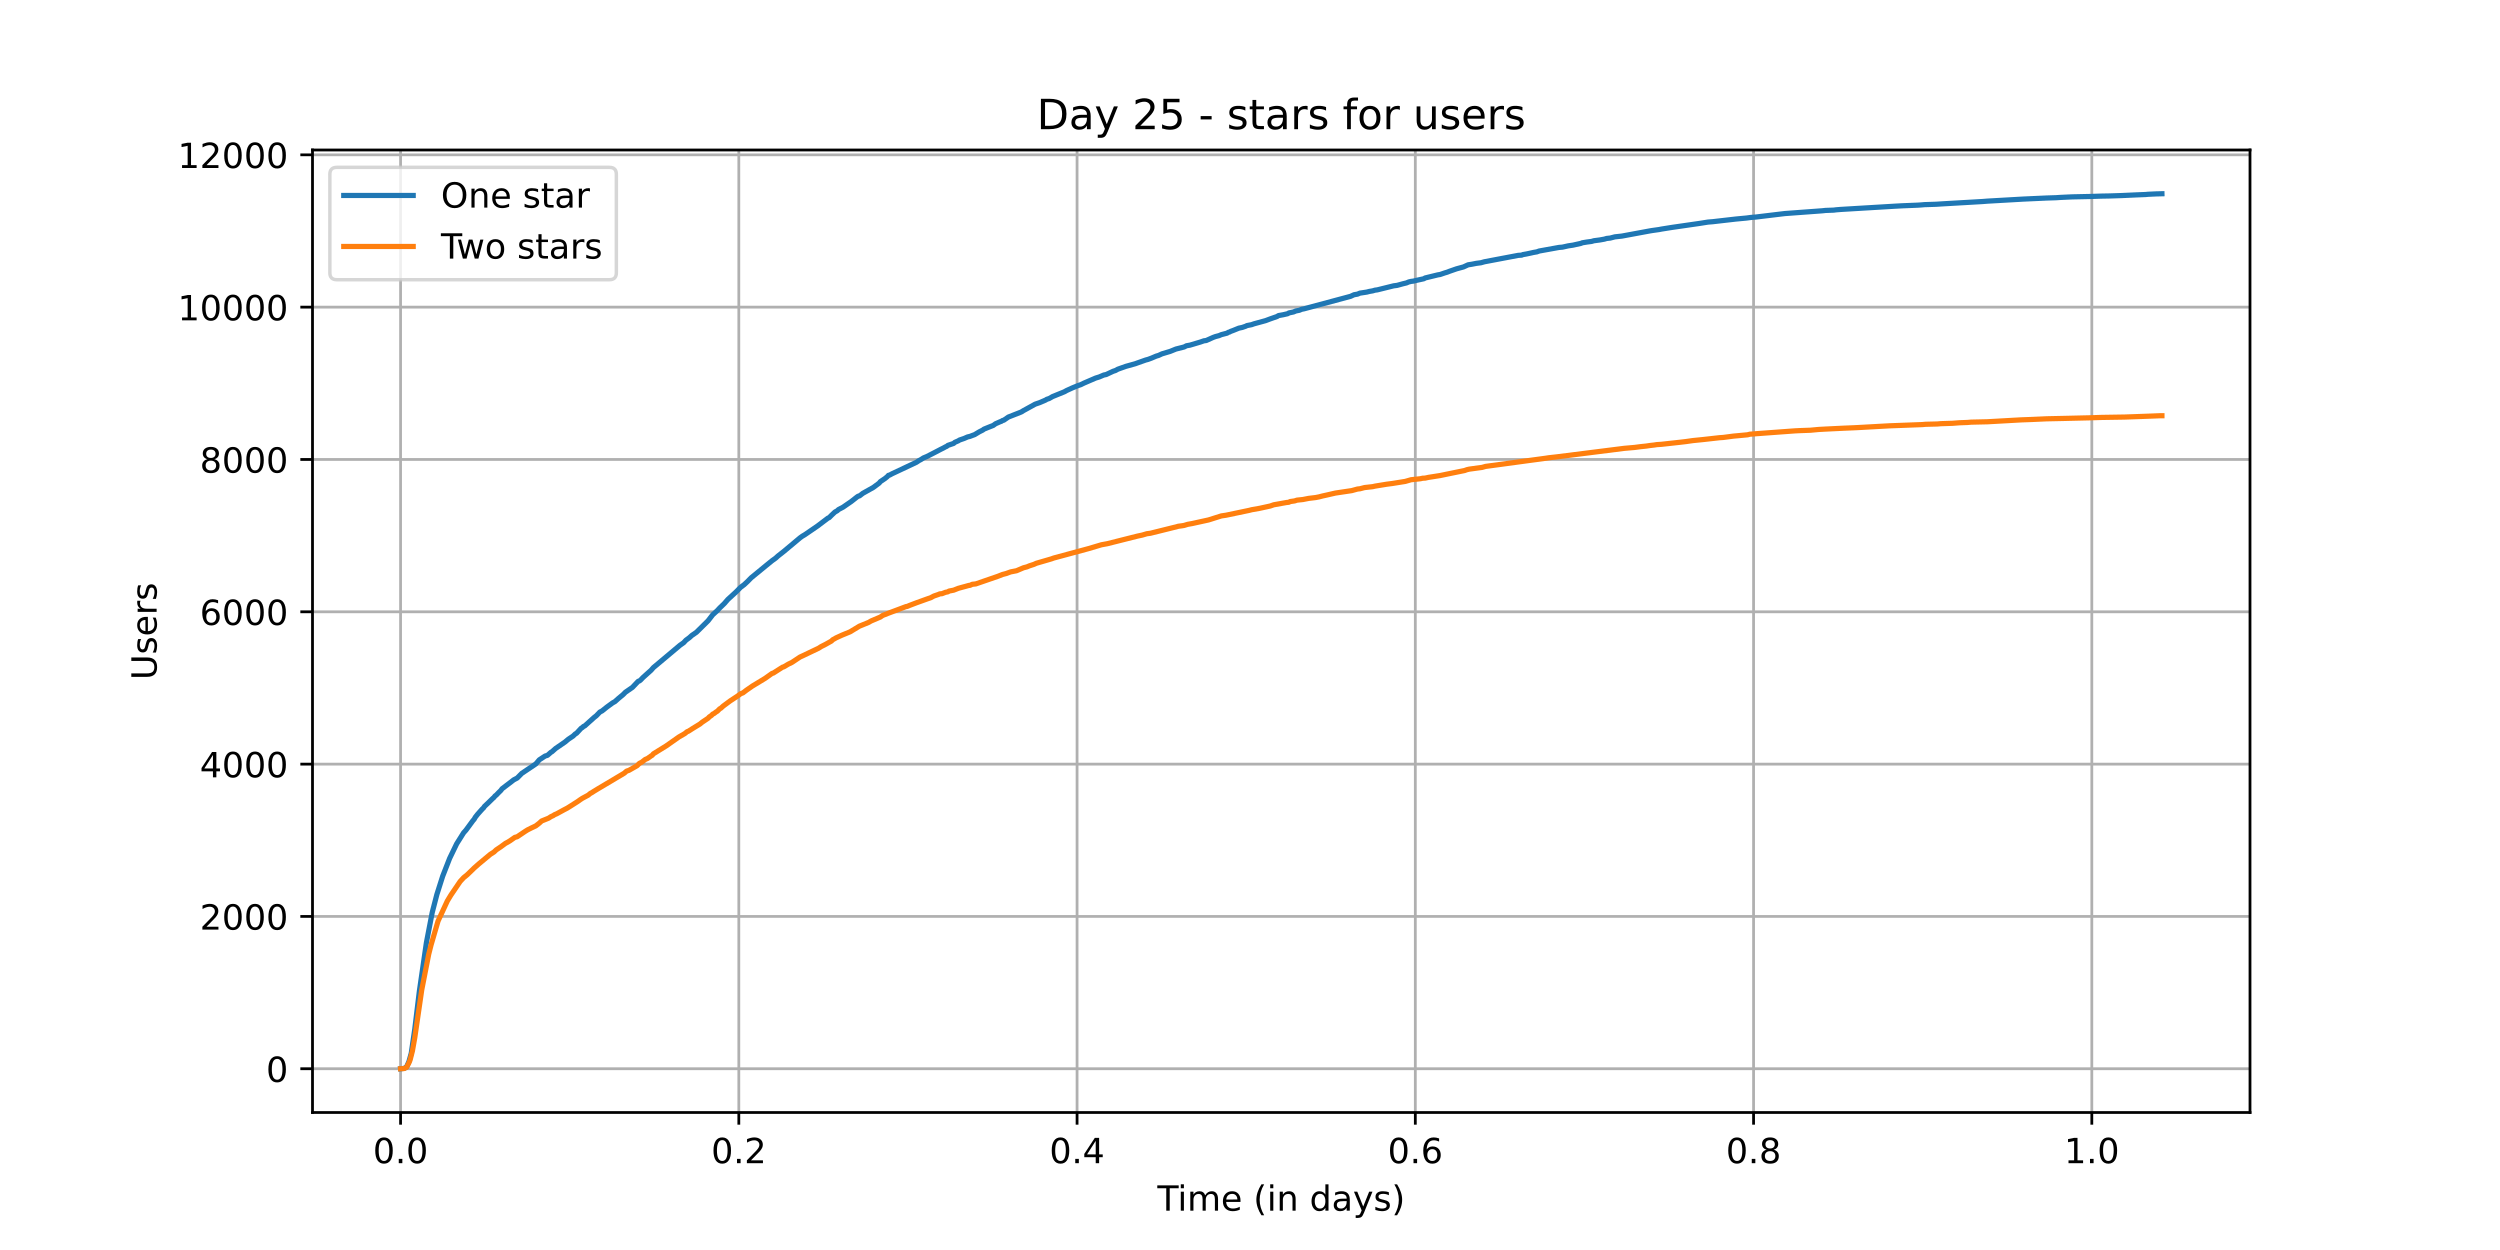 <?xml version="1.0" encoding="utf-8" standalone="no"?>
<!DOCTYPE svg PUBLIC "-//W3C//DTD SVG 1.1//EN"
  "http://www.w3.org/Graphics/SVG/1.1/DTD/svg11.dtd">
<!-- Created with matplotlib (https://matplotlib.org/) -->
<svg height="360pt" version="1.1" viewBox="0 0 720 360" width="720pt" xmlns="http://www.w3.org/2000/svg" xmlns:xlink="http://www.w3.org/1999/xlink">
 <defs>
  <style type="text/css">*{stroke-linecap:butt;stroke-linejoin:round;}</style>
 </defs>
 <g id="figure_1">
  <g id="patch_1">
   <path d="M 0 360 
L 720 360 
L 720 0 
L 0 0 
z
" style="fill:#ffffff;"/>
  </g>
  <g id="axes_1">
   <g id="patch_2">
    <path d="M 90 320.4 
L 648 320.4 
L 648 43.2 
L 90 43.2 
z
" style="fill:#ffffff;"/>
   </g>
   <g id="matplotlib.axis_1">
    <g id="xtick_1">
     <g id="line2d_1">
      <path clip-path="url(#p2edde6aa0f)" d="M 115.364 320.4 
L 115.364 43.2 
" style="fill:none;stroke:#b0b0b0;stroke-linecap:square;stroke-width:0.8;"/>
     </g>
     <g id="line2d_2">
      <defs>
       <path d="M 0 0 
L 0 3.5 
" id="m9ef198ba08" style="stroke:#000000;stroke-width:0.8;"/>
      </defs>
      <g>
       <use style="stroke:#000000;stroke-width:0.8;" x="115.364" xlink:href="#m9ef198ba08" y="320.4"/>
      </g>
     </g>
     <g id="text_1">
      <!-- 0.0 -->
      <g transform="translate(107.412 334.998)scale(0.1 -0.1)">
       <defs>
        <path d="M 31.781 66.406 
Q 24.172 66.406 20.328 58.906 
Q 16.5 51.422 16.5 36.375 
Q 16.5 21.391 20.328 13.891 
Q 24.172 6.391 31.781 6.391 
Q 39.453 6.391 43.281 13.891 
Q 47.125 21.391 47.125 36.375 
Q 47.125 51.422 43.281 58.906 
Q 39.453 66.406 31.781 66.406 
z
M 31.781 74.219 
Q 44.047 74.219 50.516 64.516 
Q 56.984 54.828 56.984 36.375 
Q 56.984 17.969 50.516 8.266 
Q 44.047 -1.422 31.781 -1.422 
Q 19.531 -1.422 13.062 8.266 
Q 6.594 17.969 6.594 36.375 
Q 6.594 54.828 13.062 64.516 
Q 19.531 74.219 31.781 74.219 
z
" id="DejaVuSans-48"/>
        <path d="M 10.688 12.406 
L 21 12.406 
L 21 0 
L 10.688 0 
z
" id="DejaVuSans-46"/>
       </defs>
       <use xlink:href="#DejaVuSans-48"/>
       <use x="63.623" xlink:href="#DejaVuSans-46"/>
       <use x="95.41" xlink:href="#DejaVuSans-48"/>
      </g>
     </g>
    </g>
    <g id="xtick_2">
     <g id="line2d_3">
      <path clip-path="url(#p2edde6aa0f)" d="M 212.779 320.4 
L 212.779 43.2 
" style="fill:none;stroke:#b0b0b0;stroke-linecap:square;stroke-width:0.8;"/>
     </g>
     <g id="line2d_4">
      <g>
       <use style="stroke:#000000;stroke-width:0.8;" x="212.779" xlink:href="#m9ef198ba08" y="320.4"/>
      </g>
     </g>
     <g id="text_2">
      <!-- 0.2 -->
      <g transform="translate(204.828 334.998)scale(0.1 -0.1)">
       <defs>
        <path d="M 19.188 8.297 
L 53.609 8.297 
L 53.609 0 
L 7.328 0 
L 7.328 8.297 
Q 12.938 14.109 22.625 23.891 
Q 32.328 33.688 34.812 36.531 
Q 39.547 41.844 41.422 45.531 
Q 43.312 49.219 43.312 52.781 
Q 43.312 58.594 39.234 62.25 
Q 35.156 65.922 28.609 65.922 
Q 23.969 65.922 18.812 64.312 
Q 13.672 62.703 7.812 59.422 
L 7.812 69.391 
Q 13.766 71.781 18.938 73 
Q 24.125 74.219 28.422 74.219 
Q 39.75 74.219 46.484 68.547 
Q 53.219 62.891 53.219 53.422 
Q 53.219 48.922 51.531 44.891 
Q 49.859 40.875 45.406 35.406 
Q 44.188 33.984 37.641 27.219 
Q 31.109 20.453 19.188 8.297 
z
" id="DejaVuSans-50"/>
       </defs>
       <use xlink:href="#DejaVuSans-48"/>
       <use x="63.623" xlink:href="#DejaVuSans-46"/>
       <use x="95.41" xlink:href="#DejaVuSans-50"/>
      </g>
     </g>
    </g>
    <g id="xtick_3">
     <g id="line2d_5">
      <path clip-path="url(#p2edde6aa0f)" d="M 310.195 320.4 
L 310.195 43.2 
" style="fill:none;stroke:#b0b0b0;stroke-linecap:square;stroke-width:0.8;"/>
     </g>
     <g id="line2d_6">
      <g>
       <use style="stroke:#000000;stroke-width:0.8;" x="310.195" xlink:href="#m9ef198ba08" y="320.4"/>
      </g>
     </g>
     <g id="text_3">
      <!-- 0.4 -->
      <g transform="translate(302.244 334.998)scale(0.1 -0.1)">
       <defs>
        <path d="M 37.797 64.312 
L 12.891 25.391 
L 37.797 25.391 
z
M 35.203 72.906 
L 47.609 72.906 
L 47.609 25.391 
L 58.016 25.391 
L 58.016 17.188 
L 47.609 17.188 
L 47.609 0 
L 37.797 0 
L 37.797 17.188 
L 4.891 17.188 
L 4.891 26.703 
z
" id="DejaVuSans-52"/>
       </defs>
       <use xlink:href="#DejaVuSans-48"/>
       <use x="63.623" xlink:href="#DejaVuSans-46"/>
       <use x="95.41" xlink:href="#DejaVuSans-52"/>
      </g>
     </g>
    </g>
    <g id="xtick_4">
     <g id="line2d_7">
      <path clip-path="url(#p2edde6aa0f)" d="M 407.611 320.4 
L 407.611 43.2 
" style="fill:none;stroke:#b0b0b0;stroke-linecap:square;stroke-width:0.8;"/>
     </g>
     <g id="line2d_8">
      <g>
       <use style="stroke:#000000;stroke-width:0.8;" x="407.611" xlink:href="#m9ef198ba08" y="320.4"/>
      </g>
     </g>
     <g id="text_4">
      <!-- 0.6 -->
      <g transform="translate(399.66 334.998)scale(0.1 -0.1)">
       <defs>
        <path d="M 33.016 40.375 
Q 26.375 40.375 22.484 35.828 
Q 18.609 31.297 18.609 23.391 
Q 18.609 15.531 22.484 10.953 
Q 26.375 6.391 33.016 6.391 
Q 39.656 6.391 43.531 10.953 
Q 47.406 15.531 47.406 23.391 
Q 47.406 31.297 43.531 35.828 
Q 39.656 40.375 33.016 40.375 
z
M 52.594 71.297 
L 52.594 62.312 
Q 48.875 64.062 45.094 64.984 
Q 41.312 65.922 37.594 65.922 
Q 27.828 65.922 22.672 59.328 
Q 17.531 52.734 16.797 39.406 
Q 19.672 43.656 24.016 45.922 
Q 28.375 48.188 33.594 48.188 
Q 44.578 48.188 50.953 41.516 
Q 57.328 34.859 57.328 23.391 
Q 57.328 12.156 50.688 5.359 
Q 44.047 -1.422 33.016 -1.422 
Q 20.359 -1.422 13.672 8.266 
Q 6.984 17.969 6.984 36.375 
Q 6.984 53.656 15.188 63.938 
Q 23.391 74.219 37.203 74.219 
Q 40.922 74.219 44.703 73.484 
Q 48.484 72.75 52.594 71.297 
z
" id="DejaVuSans-54"/>
       </defs>
       <use xlink:href="#DejaVuSans-48"/>
       <use x="63.623" xlink:href="#DejaVuSans-46"/>
       <use x="95.41" xlink:href="#DejaVuSans-54"/>
      </g>
     </g>
    </g>
    <g id="xtick_5">
     <g id="line2d_9">
      <path clip-path="url(#p2edde6aa0f)" d="M 505.027 320.4 
L 505.027 43.2 
" style="fill:none;stroke:#b0b0b0;stroke-linecap:square;stroke-width:0.8;"/>
     </g>
     <g id="line2d_10">
      <g>
       <use style="stroke:#000000;stroke-width:0.8;" x="505.027" xlink:href="#m9ef198ba08" y="320.4"/>
      </g>
     </g>
     <g id="text_5">
      <!-- 0.8 -->
      <g transform="translate(497.075 334.998)scale(0.1 -0.1)">
       <defs>
        <path d="M 31.781 34.625 
Q 24.75 34.625 20.719 30.859 
Q 16.703 27.094 16.703 20.516 
Q 16.703 13.922 20.719 10.156 
Q 24.75 6.391 31.781 6.391 
Q 38.812 6.391 42.859 10.172 
Q 46.922 13.969 46.922 20.516 
Q 46.922 27.094 42.891 30.859 
Q 38.875 34.625 31.781 34.625 
z
M 21.922 38.812 
Q 15.578 40.375 12.031 44.719 
Q 8.5 49.078 8.5 55.328 
Q 8.5 64.062 14.719 69.141 
Q 20.953 74.219 31.781 74.219 
Q 42.672 74.219 48.875 69.141 
Q 55.078 64.062 55.078 55.328 
Q 55.078 49.078 51.531 44.719 
Q 48 40.375 41.703 38.812 
Q 48.828 37.156 52.797 32.312 
Q 56.781 27.484 56.781 20.516 
Q 56.781 9.906 50.312 4.234 
Q 43.844 -1.422 31.781 -1.422 
Q 19.734 -1.422 13.25 4.234 
Q 6.781 9.906 6.781 20.516 
Q 6.781 27.484 10.781 32.312 
Q 14.797 37.156 21.922 38.812 
z
M 18.312 54.391 
Q 18.312 48.734 21.844 45.562 
Q 25.391 42.391 31.781 42.391 
Q 38.141 42.391 41.719 45.562 
Q 45.312 48.734 45.312 54.391 
Q 45.312 60.062 41.719 63.234 
Q 38.141 66.406 31.781 66.406 
Q 25.391 66.406 21.844 63.234 
Q 18.312 60.062 18.312 54.391 
z
" id="DejaVuSans-56"/>
       </defs>
       <use xlink:href="#DejaVuSans-48"/>
       <use x="63.623" xlink:href="#DejaVuSans-46"/>
       <use x="95.41" xlink:href="#DejaVuSans-56"/>
      </g>
     </g>
    </g>
    <g id="xtick_6">
     <g id="line2d_11">
      <path clip-path="url(#p2edde6aa0f)" d="M 602.443 320.4 
L 602.443 43.2 
" style="fill:none;stroke:#b0b0b0;stroke-linecap:square;stroke-width:0.8;"/>
     </g>
     <g id="line2d_12">
      <g>
       <use style="stroke:#000000;stroke-width:0.8;" x="602.443" xlink:href="#m9ef198ba08" y="320.4"/>
      </g>
     </g>
     <g id="text_6">
      <!-- 1.0 -->
      <g transform="translate(594.491 334.998)scale(0.1 -0.1)">
       <defs>
        <path d="M 12.406 8.297 
L 28.516 8.297 
L 28.516 63.922 
L 10.984 60.406 
L 10.984 69.391 
L 28.422 72.906 
L 38.281 72.906 
L 38.281 8.297 
L 54.391 8.297 
L 54.391 0 
L 12.406 0 
z
" id="DejaVuSans-49"/>
       </defs>
       <use xlink:href="#DejaVuSans-49"/>
       <use x="63.623" xlink:href="#DejaVuSans-46"/>
       <use x="95.41" xlink:href="#DejaVuSans-48"/>
      </g>
     </g>
    </g>
    <g id="text_7">
     <!-- Time (in days) -->
     <g transform="translate(333.327 348.677)scale(0.1 -0.1)">
      <defs>
       <path d="M -0.297 72.906 
L 61.375 72.906 
L 61.375 64.594 
L 35.5 64.594 
L 35.5 0 
L 25.594 0 
L 25.594 64.594 
L -0.297 64.594 
z
" id="DejaVuSans-84"/>
       <path d="M 9.422 54.688 
L 18.406 54.688 
L 18.406 0 
L 9.422 0 
z
M 9.422 75.984 
L 18.406 75.984 
L 18.406 64.594 
L 9.422 64.594 
z
" id="DejaVuSans-105"/>
       <path d="M 52 44.188 
Q 55.375 50.25 60.062 53.125 
Q 64.75 56 71.094 56 
Q 79.641 56 84.281 50.016 
Q 88.922 44.047 88.922 33.016 
L 88.922 0 
L 79.891 0 
L 79.891 32.719 
Q 79.891 40.578 77.094 44.375 
Q 74.312 48.188 68.609 48.188 
Q 61.625 48.188 57.562 43.547 
Q 53.516 38.922 53.516 30.906 
L 53.516 0 
L 44.484 0 
L 44.484 32.719 
Q 44.484 40.625 41.703 44.406 
Q 38.922 48.188 33.109 48.188 
Q 26.219 48.188 22.156 43.531 
Q 18.109 38.875 18.109 30.906 
L 18.109 0 
L 9.078 0 
L 9.078 54.688 
L 18.109 54.688 
L 18.109 46.188 
Q 21.188 51.219 25.484 53.609 
Q 29.781 56 35.688 56 
Q 41.656 56 45.828 52.969 
Q 50 49.953 52 44.188 
z
" id="DejaVuSans-109"/>
       <path d="M 56.203 29.594 
L 56.203 25.203 
L 14.891 25.203 
Q 15.484 15.922 20.484 11.062 
Q 25.484 6.203 34.422 6.203 
Q 39.594 6.203 44.453 7.469 
Q 49.312 8.734 54.109 11.281 
L 54.109 2.781 
Q 49.266 0.734 44.188 -0.344 
Q 39.109 -1.422 33.891 -1.422 
Q 20.797 -1.422 13.156 6.188 
Q 5.516 13.812 5.516 26.812 
Q 5.516 40.234 12.766 48.109 
Q 20.016 56 32.328 56 
Q 43.359 56 49.781 48.891 
Q 56.203 41.797 56.203 29.594 
z
M 47.219 32.234 
Q 47.125 39.594 43.094 43.984 
Q 39.062 48.391 32.422 48.391 
Q 24.906 48.391 20.391 44.141 
Q 15.875 39.891 15.188 32.172 
z
" id="DejaVuSans-101"/>
       <path id="DejaVuSans-32"/>
       <path d="M 31 75.875 
Q 24.469 64.656 21.281 53.656 
Q 18.109 42.672 18.109 31.391 
Q 18.109 20.125 21.312 9.062 
Q 24.516 -2 31 -13.188 
L 23.188 -13.188 
Q 15.875 -1.703 12.234 9.375 
Q 8.594 20.453 8.594 31.391 
Q 8.594 42.281 12.203 53.312 
Q 15.828 64.359 23.188 75.875 
z
" id="DejaVuSans-40"/>
       <path d="M 54.891 33.016 
L 54.891 0 
L 45.906 0 
L 45.906 32.719 
Q 45.906 40.484 42.875 44.328 
Q 39.844 48.188 33.797 48.188 
Q 26.516 48.188 22.312 43.547 
Q 18.109 38.922 18.109 30.906 
L 18.109 0 
L 9.078 0 
L 9.078 54.688 
L 18.109 54.688 
L 18.109 46.188 
Q 21.344 51.125 25.703 53.562 
Q 30.078 56 35.797 56 
Q 45.219 56 50.047 50.172 
Q 54.891 44.344 54.891 33.016 
z
" id="DejaVuSans-110"/>
       <path d="M 45.406 46.391 
L 45.406 75.984 
L 54.391 75.984 
L 54.391 0 
L 45.406 0 
L 45.406 8.203 
Q 42.578 3.328 38.25 0.953 
Q 33.938 -1.422 27.875 -1.422 
Q 17.969 -1.422 11.734 6.484 
Q 5.516 14.406 5.516 27.297 
Q 5.516 40.188 11.734 48.094 
Q 17.969 56 27.875 56 
Q 33.938 56 38.25 53.625 
Q 42.578 51.266 45.406 46.391 
z
M 14.797 27.297 
Q 14.797 17.391 18.875 11.75 
Q 22.953 6.109 30.078 6.109 
Q 37.203 6.109 41.297 11.75 
Q 45.406 17.391 45.406 27.297 
Q 45.406 37.203 41.297 42.844 
Q 37.203 48.484 30.078 48.484 
Q 22.953 48.484 18.875 42.844 
Q 14.797 37.203 14.797 27.297 
z
" id="DejaVuSans-100"/>
       <path d="M 34.281 27.484 
Q 23.391 27.484 19.188 25 
Q 14.984 22.516 14.984 16.5 
Q 14.984 11.719 18.141 8.906 
Q 21.297 6.109 26.703 6.109 
Q 34.188 6.109 38.703 11.406 
Q 43.219 16.703 43.219 25.484 
L 43.219 27.484 
z
M 52.203 31.203 
L 52.203 0 
L 43.219 0 
L 43.219 8.297 
Q 40.141 3.328 35.547 0.953 
Q 30.953 -1.422 24.312 -1.422 
Q 15.922 -1.422 10.953 3.297 
Q 6 8.016 6 15.922 
Q 6 25.141 12.172 29.828 
Q 18.359 34.516 30.609 34.516 
L 43.219 34.516 
L 43.219 35.406 
Q 43.219 41.609 39.141 45 
Q 35.062 48.391 27.688 48.391 
Q 23 48.391 18.547 47.266 
Q 14.109 46.141 10.016 43.891 
L 10.016 52.203 
Q 14.938 54.109 19.578 55.047 
Q 24.219 56 28.609 56 
Q 40.484 56 46.344 49.844 
Q 52.203 43.703 52.203 31.203 
z
" id="DejaVuSans-97"/>
       <path d="M 32.172 -5.078 
Q 28.375 -14.844 24.75 -17.812 
Q 21.141 -20.797 15.094 -20.797 
L 7.906 -20.797 
L 7.906 -13.281 
L 13.188 -13.281 
Q 16.891 -13.281 18.938 -11.516 
Q 21 -9.766 23.484 -3.219 
L 25.094 0.875 
L 2.984 54.688 
L 12.5 54.688 
L 29.594 11.922 
L 46.688 54.688 
L 56.203 54.688 
z
" id="DejaVuSans-121"/>
       <path d="M 44.281 53.078 
L 44.281 44.578 
Q 40.484 46.531 36.375 47.5 
Q 32.281 48.484 27.875 48.484 
Q 21.188 48.484 17.844 46.438 
Q 14.5 44.391 14.5 40.281 
Q 14.5 37.156 16.891 35.375 
Q 19.281 33.594 26.516 31.984 
L 29.594 31.297 
Q 39.156 29.25 43.188 25.516 
Q 47.219 21.781 47.219 15.094 
Q 47.219 7.469 41.188 3.016 
Q 35.156 -1.422 24.609 -1.422 
Q 20.219 -1.422 15.453 -0.562 
Q 10.688 0.297 5.422 2 
L 5.422 11.281 
Q 10.406 8.688 15.234 7.391 
Q 20.062 6.109 24.812 6.109 
Q 31.156 6.109 34.562 8.281 
Q 37.984 10.453 37.984 14.406 
Q 37.984 18.062 35.516 20.016 
Q 33.062 21.969 24.703 23.781 
L 21.578 24.516 
Q 13.234 26.266 9.516 29.906 
Q 5.812 33.547 5.812 39.891 
Q 5.812 47.609 11.281 51.797 
Q 16.75 56 26.812 56 
Q 31.781 56 36.172 55.266 
Q 40.578 54.547 44.281 53.078 
z
" id="DejaVuSans-115"/>
       <path d="M 8.016 75.875 
L 15.828 75.875 
Q 23.141 64.359 26.781 53.312 
Q 30.422 42.281 30.422 31.391 
Q 30.422 20.453 26.781 9.375 
Q 23.141 -1.703 15.828 -13.188 
L 8.016 -13.188 
Q 14.5 -2 17.703 9.062 
Q 20.906 20.125 20.906 31.391 
Q 20.906 42.672 17.703 53.656 
Q 14.5 64.656 8.016 75.875 
z
" id="DejaVuSans-41"/>
      </defs>
      <use xlink:href="#DejaVuSans-84"/>
      <use x="57.959" xlink:href="#DejaVuSans-105"/>
      <use x="85.742" xlink:href="#DejaVuSans-109"/>
      <use x="183.154" xlink:href="#DejaVuSans-101"/>
      <use x="244.678" xlink:href="#DejaVuSans-32"/>
      <use x="276.465" xlink:href="#DejaVuSans-40"/>
      <use x="315.479" xlink:href="#DejaVuSans-105"/>
      <use x="343.262" xlink:href="#DejaVuSans-110"/>
      <use x="406.641" xlink:href="#DejaVuSans-32"/>
      <use x="438.428" xlink:href="#DejaVuSans-100"/>
      <use x="501.904" xlink:href="#DejaVuSans-97"/>
      <use x="563.184" xlink:href="#DejaVuSans-121"/>
      <use x="622.363" xlink:href="#DejaVuSans-115"/>
      <use x="674.463" xlink:href="#DejaVuSans-41"/>
     </g>
    </g>
   </g>
   <g id="matplotlib.axis_2">
    <g id="ytick_1">
     <g id="line2d_13">
      <path clip-path="url(#p2edde6aa0f)" d="M 90 307.8 
L 648 307.8 
" style="fill:none;stroke:#b0b0b0;stroke-linecap:square;stroke-width:0.8;"/>
     </g>
     <g id="line2d_14">
      <defs>
       <path d="M 0 0 
L -3.5 0 
" id="m3359a686bb" style="stroke:#000000;stroke-width:0.8;"/>
      </defs>
      <g>
       <use style="stroke:#000000;stroke-width:0.8;" x="90" xlink:href="#m3359a686bb" y="307.8"/>
      </g>
     </g>
     <g id="text_8">
      <!-- 0 -->
      <g transform="translate(76.638 311.599)scale(0.1 -0.1)">
       <use xlink:href="#DejaVuSans-48"/>
      </g>
     </g>
    </g>
    <g id="ytick_2">
     <g id="line2d_15">
      <path clip-path="url(#p2edde6aa0f)" d="M 90 263.932 
L 648 263.932 
" style="fill:none;stroke:#b0b0b0;stroke-linecap:square;stroke-width:0.8;"/>
     </g>
     <g id="line2d_16">
      <g>
       <use style="stroke:#000000;stroke-width:0.8;" x="90" xlink:href="#m3359a686bb" y="263.932"/>
      </g>
     </g>
     <g id="text_9">
      <!-- 2000 -->
      <g transform="translate(57.55 267.731)scale(0.1 -0.1)">
       <use xlink:href="#DejaVuSans-50"/>
       <use x="63.623" xlink:href="#DejaVuSans-48"/>
       <use x="127.246" xlink:href="#DejaVuSans-48"/>
       <use x="190.869" xlink:href="#DejaVuSans-48"/>
      </g>
     </g>
    </g>
    <g id="ytick_3">
     <g id="line2d_17">
      <path clip-path="url(#p2edde6aa0f)" d="M 90 220.064 
L 648 220.064 
" style="fill:none;stroke:#b0b0b0;stroke-linecap:square;stroke-width:0.8;"/>
     </g>
     <g id="line2d_18">
      <g>
       <use style="stroke:#000000;stroke-width:0.8;" x="90" xlink:href="#m3359a686bb" y="220.064"/>
      </g>
     </g>
     <g id="text_10">
      <!-- 4000 -->
      <g transform="translate(57.55 223.863)scale(0.1 -0.1)">
       <use xlink:href="#DejaVuSans-52"/>
       <use x="63.623" xlink:href="#DejaVuSans-48"/>
       <use x="127.246" xlink:href="#DejaVuSans-48"/>
       <use x="190.869" xlink:href="#DejaVuSans-48"/>
      </g>
     </g>
    </g>
    <g id="ytick_4">
     <g id="line2d_19">
      <path clip-path="url(#p2edde6aa0f)" d="M 90 176.196 
L 648 176.196 
" style="fill:none;stroke:#b0b0b0;stroke-linecap:square;stroke-width:0.8;"/>
     </g>
     <g id="line2d_20">
      <g>
       <use style="stroke:#000000;stroke-width:0.8;" x="90" xlink:href="#m3359a686bb" y="176.196"/>
      </g>
     </g>
     <g id="text_11">
      <!-- 6000 -->
      <g transform="translate(57.55 179.995)scale(0.1 -0.1)">
       <use xlink:href="#DejaVuSans-54"/>
       <use x="63.623" xlink:href="#DejaVuSans-48"/>
       <use x="127.246" xlink:href="#DejaVuSans-48"/>
       <use x="190.869" xlink:href="#DejaVuSans-48"/>
      </g>
     </g>
    </g>
    <g id="ytick_5">
     <g id="line2d_21">
      <path clip-path="url(#p2edde6aa0f)" d="M 90 132.328 
L 648 132.328 
" style="fill:none;stroke:#b0b0b0;stroke-linecap:square;stroke-width:0.8;"/>
     </g>
     <g id="line2d_22">
      <g>
       <use style="stroke:#000000;stroke-width:0.8;" x="90" xlink:href="#m3359a686bb" y="132.328"/>
      </g>
     </g>
     <g id="text_12">
      <!-- 8000 -->
      <g transform="translate(57.55 136.127)scale(0.1 -0.1)">
       <use xlink:href="#DejaVuSans-56"/>
       <use x="63.623" xlink:href="#DejaVuSans-48"/>
       <use x="127.246" xlink:href="#DejaVuSans-48"/>
       <use x="190.869" xlink:href="#DejaVuSans-48"/>
      </g>
     </g>
    </g>
    <g id="ytick_6">
     <g id="line2d_23">
      <path clip-path="url(#p2edde6aa0f)" d="M 90 88.46 
L 648 88.46 
" style="fill:none;stroke:#b0b0b0;stroke-linecap:square;stroke-width:0.8;"/>
     </g>
     <g id="line2d_24">
      <g>
       <use style="stroke:#000000;stroke-width:0.8;" x="90" xlink:href="#m3359a686bb" y="88.46"/>
      </g>
     </g>
     <g id="text_13">
      <!-- 10000 -->
      <g transform="translate(51.188 92.259)scale(0.1 -0.1)">
       <use xlink:href="#DejaVuSans-49"/>
       <use x="63.623" xlink:href="#DejaVuSans-48"/>
       <use x="127.246" xlink:href="#DejaVuSans-48"/>
       <use x="190.869" xlink:href="#DejaVuSans-48"/>
       <use x="254.492" xlink:href="#DejaVuSans-48"/>
      </g>
     </g>
    </g>
    <g id="ytick_7">
     <g id="line2d_25">
      <path clip-path="url(#p2edde6aa0f)" d="M 90 44.592 
L 648 44.592 
" style="fill:none;stroke:#b0b0b0;stroke-linecap:square;stroke-width:0.8;"/>
     </g>
     <g id="line2d_26">
      <g>
       <use style="stroke:#000000;stroke-width:0.8;" x="90" xlink:href="#m3359a686bb" y="44.592"/>
      </g>
     </g>
     <g id="text_14">
      <!-- 12000 -->
      <g transform="translate(51.188 48.391)scale(0.1 -0.1)">
       <use xlink:href="#DejaVuSans-49"/>
       <use x="63.623" xlink:href="#DejaVuSans-50"/>
       <use x="127.246" xlink:href="#DejaVuSans-48"/>
       <use x="190.869" xlink:href="#DejaVuSans-48"/>
       <use x="254.492" xlink:href="#DejaVuSans-48"/>
      </g>
     </g>
    </g>
    <g id="text_15">
     <!-- Users -->
     <g transform="translate(45.108 195.801)rotate(-90)scale(0.1 -0.1)">
      <defs>
       <path d="M 8.688 72.906 
L 18.609 72.906 
L 18.609 28.609 
Q 18.609 16.891 22.844 11.734 
Q 27.094 6.594 36.625 6.594 
Q 46.094 6.594 50.344 11.734 
Q 54.594 16.891 54.594 28.609 
L 54.594 72.906 
L 64.5 72.906 
L 64.5 27.391 
Q 64.5 13.141 57.438 5.859 
Q 50.391 -1.422 36.625 -1.422 
Q 22.797 -1.422 15.734 5.859 
Q 8.688 13.141 8.688 27.391 
z
" id="DejaVuSans-85"/>
       <path d="M 41.109 46.297 
Q 39.594 47.172 37.812 47.578 
Q 36.031 48 33.891 48 
Q 26.266 48 22.188 43.047 
Q 18.109 38.094 18.109 28.812 
L 18.109 0 
L 9.078 0 
L 9.078 54.688 
L 18.109 54.688 
L 18.109 46.188 
Q 20.953 51.172 25.484 53.578 
Q 30.031 56 36.531 56 
Q 37.453 56 38.578 55.875 
Q 39.703 55.766 41.062 55.516 
z
" id="DejaVuSans-114"/>
      </defs>
      <use xlink:href="#DejaVuSans-85"/>
      <use x="73.193" xlink:href="#DejaVuSans-115"/>
      <use x="125.293" xlink:href="#DejaVuSans-101"/>
      <use x="186.816" xlink:href="#DejaVuSans-114"/>
      <use x="227.93" xlink:href="#DejaVuSans-115"/>
     </g>
    </g>
   </g>
   <g id="line2d_27">
    <path clip-path="url(#p2edde6aa0f)" d="M 115.364 307.8 
L 116.429 307.69 
L 117.1 307.252 
L 117.771 305.738 
L 118.442 303.325 
L 119.451 296.416 
L 120.787 285.405 
L 122.799 271.521 
L 124.474 262.813 
L 125.816 257.615 
L 127.496 252.329 
L 129.502 247.196 
L 131.515 243.029 
L 133.528 239.826 
L 134.198 239.081 
L 136.211 236.339 
L 136.544 235.966 
L 136.876 235.374 
L 137.547 234.518 
L 138.889 233.005 
L 139.227 232.698 
L 139.56 232.215 
L 140.563 231.272 
L 141.234 230.614 
L 141.905 229.956 
L 142.243 229.671 
L 142.576 229.232 
L 142.914 228.991 
L 143.585 228.289 
L 144.256 227.631 
L 144.588 227.171 
L 147.272 225.131 
L 147.943 224.604 
L 148.946 224.078 
L 150.288 222.718 
L 154.307 220.02 
L 155.317 218.836 
L 156.991 217.739 
L 157.662 217.541 
L 158.665 216.664 
L 159.003 216.467 
L 160.007 215.567 
L 162.69 213.725 
L 163.694 212.891 
L 165.036 211.992 
L 165.706 211.356 
L 166.039 211.181 
L 167.381 209.733 
L 167.719 209.536 
L 168.052 209.207 
L 168.39 209.075 
L 171.068 206.662 
L 171.739 206.136 
L 172.748 205.083 
L 173.413 204.732 
L 174.755 203.657 
L 176.435 202.429 
L 177.105 202.056 
L 178.109 201.157 
L 179.451 200.038 
L 180.121 199.358 
L 182.128 197.976 
L 183.814 196.2 
L 184.147 196.112 
L 184.485 195.849 
L 185.156 195.147 
L 186.492 193.94 
L 187.501 193.041 
L 188.172 192.273 
L 195.878 185.803 
L 196.882 185.101 
L 197.553 184.377 
L 198.562 183.631 
L 199.233 183.017 
L 200.569 182.096 
L 203.923 178.784 
L 205.265 177.051 
L 206.606 175.823 
L 207.272 175.099 
L 208.613 173.805 
L 209.622 172.643 
L 211.968 170.493 
L 213.309 169.133 
L 214.313 168.387 
L 215.322 167.444 
L 216.325 166.413 
L 220.683 162.838 
L 222.358 161.478 
L 223.372 160.754 
L 224.043 160.14 
L 225.718 158.824 
L 230.408 154.898 
L 231.079 154.415 
L 231.75 154.021 
L 235.437 151.498 
L 238.453 149.217 
L 238.791 149.085 
L 239.462 148.405 
L 240.465 147.462 
L 241.136 147.089 
L 241.474 146.76 
L 242.81 146.059 
L 243.82 145.357 
L 245.161 144.435 
L 246.836 143.119 
L 247.168 142.9 
L 247.506 142.834 
L 248.51 142.067 
L 251.526 140.378 
L 253.206 139.127 
L 253.539 138.711 
L 254.88 137.811 
L 255.551 137.263 
L 255.884 136.89 
L 256.222 136.824 
L 256.893 136.451 
L 263.928 133.139 
L 264.599 132.679 
L 265.27 132.328 
L 265.941 131.889 
L 266.944 131.472 
L 268.957 130.441 
L 270.97 129.389 
L 271.641 129.06 
L 272.311 128.687 
L 272.644 128.555 
L 272.982 128.27 
L 274.657 127.7 
L 274.989 127.393 
L 275.998 126.954 
L 276.331 126.735 
L 277.673 126.274 
L 278.676 125.835 
L 279.347 125.682 
L 280.018 125.419 
L 280.689 125.177 
L 282.03 124.366 
L 283.034 123.861 
L 283.372 123.598 
L 284.714 123.05 
L 285.385 122.787 
L 286.056 122.523 
L 286.721 122.041 
L 288.063 121.449 
L 288.401 121.339 
L 288.733 121.098 
L 289.072 121.032 
L 290.413 120.111 
L 294.1 118.663 
L 294.771 118.246 
L 295.775 117.698 
L 298.12 116.404 
L 299.462 115.943 
L 301.136 115.219 
L 301.474 115 
L 302.145 114.781 
L 303.148 114.21 
L 306.503 112.85 
L 307.168 112.478 
L 308.848 111.71 
L 310.522 111.03 
L 311.193 110.811 
L 312.197 110.328 
L 315.551 108.88 
L 316.56 108.573 
L 317.896 108.003 
L 318.567 107.871 
L 320.58 106.928 
L 321.25 106.709 
L 321.921 106.336 
L 324.267 105.502 
L 326.95 104.757 
L 327.615 104.515 
L 329.966 103.682 
L 330.637 103.507 
L 331.64 103.134 
L 332.311 102.848 
L 332.982 102.563 
L 333.653 102.366 
L 334.656 101.905 
L 337.002 101.203 
L 338.676 100.523 
L 341.027 99.931 
L 341.698 99.58 
L 342.701 99.405 
L 345.717 98.506 
L 346.721 98.155 
L 347.391 98.067 
L 349.404 97.168 
L 350.075 96.926 
L 351.078 96.663 
L 351.749 96.378 
L 353.429 95.939 
L 353.762 95.698 
L 354.1 95.632 
L 354.433 95.435 
L 355.104 95.194 
L 356.778 94.514 
L 357.787 94.294 
L 358.791 93.943 
L 359.123 93.768 
L 360.465 93.505 
L 361.136 93.263 
L 364.49 92.342 
L 365.832 91.838 
L 367.839 91.136 
L 368.177 90.894 
L 369.519 90.653 
L 370.86 90.346 
L 371.193 90.127 
L 372.535 89.842 
L 373.206 89.556 
L 374.209 89.359 
L 374.88 89.074 
L 375.551 88.942 
L 388.962 85.345 
L 389.633 85.038 
L 389.966 84.885 
L 390.975 84.709 
L 391.64 84.424 
L 393.653 84.117 
L 394.324 83.941 
L 395.333 83.766 
L 396.004 83.568 
L 396.669 83.481 
L 401.365 82.318 
L 402.368 82.187 
L 404.048 81.726 
L 405.052 81.485 
L 405.723 81.2 
L 406.393 81.046 
L 407.064 80.958 
L 408.068 80.717 
L 410.08 80.278 
L 410.413 80.059 
L 414.106 79.16 
L 414.771 79.05 
L 416.113 78.589 
L 416.783 78.392 
L 417.454 78.129 
L 419.467 77.427 
L 421.479 76.879 
L 422.821 76.264 
L 423.825 76.111 
L 425.166 75.848 
L 426.514 75.672 
L 427.523 75.387 
L 437.247 73.545 
L 438.251 73.479 
L 438.589 73.325 
L 439.593 73.15 
L 440.934 72.865 
L 441.605 72.711 
L 442.614 72.536 
L 443.28 72.294 
L 448.979 71.263 
L 449.988 71.176 
L 451.663 70.803 
L 453.004 70.605 
L 455.355 70.079 
L 455.688 69.926 
L 456.359 69.816 
L 457.029 69.706 
L 458.371 69.531 
L 459.042 69.333 
L 460.716 69.114 
L 462.058 68.873 
L 462.729 68.675 
L 463.732 68.566 
L 465.074 68.215 
L 467.087 67.995 
L 475.137 66.504 
L 475.802 66.394 
L 477.815 66.109 
L 478.486 65.977 
L 481.507 65.495 
L 489.552 64.332 
L 491.903 63.959 
L 493.245 63.85 
L 499.953 63.082 
L 502.969 62.797 
L 504.311 62.621 
L 505.653 62.512 
L 514.036 61.503 
L 524.758 60.713 
L 525.767 60.604 
L 528.113 60.516 
L 528.783 60.428 
L 530.125 60.318 
L 545.876 59.375 
L 547.889 59.266 
L 552.247 59.09 
L 553.25 59.024 
L 554.259 58.937 
L 557.608 58.827 
L 559.288 58.717 
L 571.019 58.037 
L 572.361 57.928 
L 582.751 57.335 
L 585.096 57.226 
L 589.454 57.028 
L 592.132 56.941 
L 593.474 56.853 
L 595.819 56.743 
L 596.828 56.699 
L 601.857 56.59 
L 605.205 56.48 
L 607.55 56.436 
L 610.905 56.326 
L 615.263 56.129 
L 617.946 56.019 
L 618.617 55.954 
L 620.962 55.844 
L 622.636 55.8 
L 622.636 55.8 
" style="fill:none;stroke:#1f77b4;stroke-linecap:square;stroke-width:1.5;"/>
   </g>
   <g id="line2d_28">
    <path clip-path="url(#p2edde6aa0f)" d="M 115.364 307.8 
L 116.429 307.734 
L 117.1 307.361 
L 117.771 306.089 
L 118.109 305.256 
L 118.78 302.646 
L 119.451 298.873 
L 121.458 285.098 
L 123.47 274.811 
L 124.141 272.157 
L 126.154 265.27 
L 128.832 259.479 
L 129.841 257.812 
L 132.519 253.864 
L 133.528 252.768 
L 134.531 251.956 
L 135.873 250.662 
L 136.544 250.004 
L 137.885 248.819 
L 141.234 246.034 
L 142.243 245.398 
L 142.914 244.762 
L 144.256 243.862 
L 145.592 242.875 
L 146.263 242.524 
L 146.934 242.108 
L 148.275 241.164 
L 148.946 240.989 
L 151.291 239.41 
L 151.962 238.993 
L 152.966 238.488 
L 154.307 237.852 
L 155.317 237.063 
L 155.987 236.449 
L 157.994 235.637 
L 158.665 235.198 
L 159.336 234.891 
L 159.674 234.65 
L 160.345 234.365 
L 162.352 233.268 
L 163.361 232.742 
L 164.032 232.325 
L 166.377 230.834 
L 167.048 230.351 
L 167.719 229.912 
L 169.393 229.013 
L 170.064 228.465 
L 170.397 228.311 
L 171.068 227.872 
L 172.077 227.258 
L 179.783 222.674 
L 180.454 222.082 
L 181.125 221.862 
L 183.476 220.525 
L 184.147 219.845 
L 184.818 219.516 
L 185.821 218.726 
L 186.492 218.441 
L 187.501 217.717 
L 187.834 217.52 
L 188.172 217.103 
L 191.859 214.822 
L 195.546 212.233 
L 197.22 211.268 
L 197.891 210.72 
L 198.223 210.61 
L 199.565 209.755 
L 201.578 208.527 
L 202.249 207.978 
L 203.923 206.86 
L 204.256 206.487 
L 204.926 206.026 
L 205.265 205.653 
L 205.597 205.522 
L 206.268 205.017 
L 206.606 204.82 
L 207.272 204.14 
L 207.61 203.964 
L 208.281 203.35 
L 210.293 201.859 
L 212.3 200.543 
L 212.971 200.06 
L 213.309 199.797 
L 213.98 199.534 
L 214.984 198.766 
L 215.655 198.305 
L 216.658 197.603 
L 220.351 195.366 
L 222.358 193.94 
L 222.701 193.853 
L 225.379 192.142 
L 225.718 192.054 
L 227.059 191.265 
L 228.063 190.782 
L 230.408 189.225 
L 231.079 188.918 
L 235.775 186.68 
L 236.446 186.242 
L 237.782 185.562 
L 239.462 184.619 
L 239.794 184.268 
L 240.803 183.697 
L 242.478 182.93 
L 244.823 181.965 
L 247.506 180.341 
L 250.184 179.245 
L 250.855 178.85 
L 253.539 177.709 
L 254.209 177.249 
L 255.884 176.591 
L 260.912 174.704 
L 261.251 174.66 
L 261.916 174.375 
L 263.928 173.608 
L 267.283 172.401 
L 267.954 172.182 
L 268.957 171.656 
L 270.299 171.195 
L 270.631 171.041 
L 271.302 170.976 
L 272.311 170.581 
L 272.982 170.449 
L 273.315 170.23 
L 274.657 169.967 
L 275.998 169.44 
L 277.34 169.067 
L 278.005 168.892 
L 279.014 168.607 
L 279.347 168.585 
L 280.018 168.278 
L 281.027 168.168 
L 287.392 165.975 
L 288.733 165.448 
L 289.743 165.185 
L 291.079 164.702 
L 292.759 164.373 
L 294.771 163.518 
L 295.775 163.255 
L 296.445 162.97 
L 297.787 162.531 
L 298.458 162.224 
L 302.145 161.149 
L 302.816 160.952 
L 303.481 160.71 
L 313.538 157.991 
L 317.225 156.894 
L 318.905 156.587 
L 327.615 154.393 
L 328.957 154.108 
L 330.299 153.713 
L 331.302 153.582 
L 338.011 151.915 
L 338.676 151.761 
L 339.347 151.564 
L 340.356 151.432 
L 341.027 151.323 
L 342.03 151.016 
L 343.372 150.774 
L 348.062 149.743 
L 351.749 148.581 
L 353.091 148.384 
L 359.794 146.98 
L 360.465 146.804 
L 362.816 146.388 
L 365.832 145.729 
L 366.835 145.379 
L 370.522 144.721 
L 371.193 144.655 
L 371.526 144.457 
L 372.867 144.26 
L 373.538 144.041 
L 375.218 143.865 
L 376.892 143.536 
L 378.905 143.295 
L 379.909 143.097 
L 380.912 142.834 
L 381.921 142.615 
L 384.599 142.001 
L 389.295 141.299 
L 390.975 140.838 
L 391.64 140.772 
L 392.982 140.421 
L 395.333 140.158 
L 396.004 140.005 
L 399.352 139.456 
L 401.032 139.237 
L 404.719 138.645 
L 406.393 138.162 
L 409.077 137.877 
L 409.748 137.724 
L 410.413 137.702 
L 411.422 137.482 
L 414.771 136.956 
L 416.783 136.539 
L 421.812 135.508 
L 422.483 135.267 
L 423.154 135.113 
L 426.852 134.609 
L 427.855 134.324 
L 445.292 131.955 
L 445.963 131.845 
L 448.314 131.582 
L 467.758 129.125 
L 470.774 128.862 
L 472.454 128.643 
L 474.128 128.467 
L 475.137 128.314 
L 476.473 128.16 
L 477.144 128.051 
L 478.486 127.963 
L 483.853 127.371 
L 485.527 127.173 
L 487.54 126.888 
L 490.567 126.581 
L 495.257 126.055 
L 496.266 125.989 
L 497.941 125.77 
L 499.282 125.594 
L 500.286 125.506 
L 503.308 125.221 
L 503.978 125.046 
L 504.982 124.98 
L 505.985 124.892 
L 517.052 124.081 
L 518.388 124.015 
L 521.41 123.905 
L 523.755 123.686 
L 525.767 123.576 
L 531.129 123.313 
L 533.812 123.203 
L 535.154 123.137 
L 544.202 122.633 
L 547.218 122.523 
L 551.243 122.37 
L 553.588 122.282 
L 554.592 122.194 
L 557.946 122.107 
L 558.95 122.019 
L 562.304 121.909 
L 564.317 121.756 
L 566.662 121.668 
L 567.665 121.58 
L 572.361 121.47 
L 582.08 120.922 
L 585.096 120.812 
L 589.454 120.615 
L 594.483 120.505 
L 597.161 120.44 
L 601.857 120.33 
L 605.205 120.22 
L 611.908 120.111 
L 615.595 119.979 
L 618.617 119.869 
L 621.966 119.738 
L 622.636 119.738 
L 622.636 119.738 
" style="fill:none;stroke:#ff7f0e;stroke-linecap:square;stroke-width:1.5;"/>
   </g>
   <g id="patch_3">
    <path d="M 90 320.4 
L 90 43.2 
" style="fill:none;stroke:#000000;stroke-linecap:square;stroke-linejoin:miter;stroke-width:0.8;"/>
   </g>
   <g id="patch_4">
    <path d="M 648 320.4 
L 648 43.2 
" style="fill:none;stroke:#000000;stroke-linecap:square;stroke-linejoin:miter;stroke-width:0.8;"/>
   </g>
   <g id="patch_5">
    <path d="M 90 320.4 
L 648 320.4 
" style="fill:none;stroke:#000000;stroke-linecap:square;stroke-linejoin:miter;stroke-width:0.8;"/>
   </g>
   <g id="patch_6">
    <path d="M 90 43.2 
L 648 43.2 
" style="fill:none;stroke:#000000;stroke-linecap:square;stroke-linejoin:miter;stroke-width:0.8;"/>
   </g>
   <g id="text_16">
    <!-- Day 25 - stars for users -->
    <g transform="translate(298.609 37.2)scale(0.12 -0.12)">
     <defs>
      <path d="M 19.672 64.797 
L 19.672 8.109 
L 31.594 8.109 
Q 46.688 8.109 53.688 14.938 
Q 60.688 21.781 60.688 36.531 
Q 60.688 51.172 53.688 57.984 
Q 46.688 64.797 31.594 64.797 
z
M 9.812 72.906 
L 30.078 72.906 
Q 51.266 72.906 61.172 64.094 
Q 71.094 55.281 71.094 36.531 
Q 71.094 17.672 61.125 8.828 
Q 51.172 0 30.078 0 
L 9.812 0 
z
" id="DejaVuSans-68"/>
      <path d="M 10.797 72.906 
L 49.516 72.906 
L 49.516 64.594 
L 19.828 64.594 
L 19.828 46.734 
Q 21.969 47.469 24.109 47.828 
Q 26.266 48.188 28.422 48.188 
Q 40.625 48.188 47.75 41.5 
Q 54.891 34.812 54.891 23.391 
Q 54.891 11.625 47.562 5.094 
Q 40.234 -1.422 26.906 -1.422 
Q 22.312 -1.422 17.547 -0.641 
Q 12.797 0.141 7.719 1.703 
L 7.719 11.625 
Q 12.109 9.234 16.797 8.062 
Q 21.484 6.891 26.703 6.891 
Q 35.156 6.891 40.078 11.328 
Q 45.016 15.766 45.016 23.391 
Q 45.016 31 40.078 35.438 
Q 35.156 39.891 26.703 39.891 
Q 22.75 39.891 18.812 39.016 
Q 14.891 38.141 10.797 36.281 
z
" id="DejaVuSans-53"/>
      <path d="M 4.891 31.391 
L 31.203 31.391 
L 31.203 23.391 
L 4.891 23.391 
z
" id="DejaVuSans-45"/>
      <path d="M 18.312 70.219 
L 18.312 54.688 
L 36.812 54.688 
L 36.812 47.703 
L 18.312 47.703 
L 18.312 18.016 
Q 18.312 11.328 20.141 9.422 
Q 21.969 7.516 27.594 7.516 
L 36.812 7.516 
L 36.812 0 
L 27.594 0 
Q 17.188 0 13.234 3.875 
Q 9.281 7.766 9.281 18.016 
L 9.281 47.703 
L 2.688 47.703 
L 2.688 54.688 
L 9.281 54.688 
L 9.281 70.219 
z
" id="DejaVuSans-116"/>
      <path d="M 37.109 75.984 
L 37.109 68.5 
L 28.516 68.5 
Q 23.688 68.5 21.797 66.547 
Q 19.922 64.594 19.922 59.516 
L 19.922 54.688 
L 34.719 54.688 
L 34.719 47.703 
L 19.922 47.703 
L 19.922 0 
L 10.891 0 
L 10.891 47.703 
L 2.297 47.703 
L 2.297 54.688 
L 10.891 54.688 
L 10.891 58.5 
Q 10.891 67.625 15.141 71.797 
Q 19.391 75.984 28.609 75.984 
z
" id="DejaVuSans-102"/>
      <path d="M 30.609 48.391 
Q 23.391 48.391 19.188 42.75 
Q 14.984 37.109 14.984 27.297 
Q 14.984 17.484 19.156 11.844 
Q 23.344 6.203 30.609 6.203 
Q 37.797 6.203 41.984 11.859 
Q 46.188 17.531 46.188 27.297 
Q 46.188 37.016 41.984 42.703 
Q 37.797 48.391 30.609 48.391 
z
M 30.609 56 
Q 42.328 56 49.016 48.375 
Q 55.719 40.766 55.719 27.297 
Q 55.719 13.875 49.016 6.219 
Q 42.328 -1.422 30.609 -1.422 
Q 18.844 -1.422 12.172 6.219 
Q 5.516 13.875 5.516 27.297 
Q 5.516 40.766 12.172 48.375 
Q 18.844 56 30.609 56 
z
" id="DejaVuSans-111"/>
      <path d="M 8.5 21.578 
L 8.5 54.688 
L 17.484 54.688 
L 17.484 21.922 
Q 17.484 14.156 20.5 10.266 
Q 23.531 6.391 29.594 6.391 
Q 36.859 6.391 41.078 11.031 
Q 45.312 15.672 45.312 23.688 
L 45.312 54.688 
L 54.297 54.688 
L 54.297 0 
L 45.312 0 
L 45.312 8.406 
Q 42.047 3.422 37.719 1 
Q 33.406 -1.422 27.688 -1.422 
Q 18.266 -1.422 13.375 4.438 
Q 8.5 10.297 8.5 21.578 
z
M 31.109 56 
z
" id="DejaVuSans-117"/>
     </defs>
     <use xlink:href="#DejaVuSans-68"/>
     <use x="77.002" xlink:href="#DejaVuSans-97"/>
     <use x="138.281" xlink:href="#DejaVuSans-121"/>
     <use x="197.461" xlink:href="#DejaVuSans-32"/>
     <use x="229.248" xlink:href="#DejaVuSans-50"/>
     <use x="292.871" xlink:href="#DejaVuSans-53"/>
     <use x="356.494" xlink:href="#DejaVuSans-32"/>
     <use x="388.281" xlink:href="#DejaVuSans-45"/>
     <use x="424.365" xlink:href="#DejaVuSans-32"/>
     <use x="456.152" xlink:href="#DejaVuSans-115"/>
     <use x="508.252" xlink:href="#DejaVuSans-116"/>
     <use x="547.461" xlink:href="#DejaVuSans-97"/>
     <use x="608.74" xlink:href="#DejaVuSans-114"/>
     <use x="649.854" xlink:href="#DejaVuSans-115"/>
     <use x="701.953" xlink:href="#DejaVuSans-32"/>
     <use x="733.74" xlink:href="#DejaVuSans-102"/>
     <use x="768.945" xlink:href="#DejaVuSans-111"/>
     <use x="830.127" xlink:href="#DejaVuSans-114"/>
     <use x="871.24" xlink:href="#DejaVuSans-32"/>
     <use x="903.027" xlink:href="#DejaVuSans-117"/>
     <use x="966.406" xlink:href="#DejaVuSans-115"/>
     <use x="1018.506" xlink:href="#DejaVuSans-101"/>
     <use x="1080.029" xlink:href="#DejaVuSans-114"/>
     <use x="1121.143" xlink:href="#DejaVuSans-115"/>
    </g>
   </g>
   <g id="legend_1">
    <g id="patch_7">
     <path d="M 97 80.556 
L 175.511 80.556 
Q 177.511 80.556 177.511 78.556 
L 177.511 50.2 
Q 177.511 48.2 175.511 48.2 
L 97 48.2 
Q 95 48.2 95 50.2 
L 95 78.556 
Q 95 80.556 97 80.556 
z
" style="fill:#ffffff;opacity:0.8;stroke:#cccccc;stroke-linejoin:miter;"/>
    </g>
    <g id="line2d_29">
     <path d="M 99 56.298 
L 119 56.298 
" style="fill:none;stroke:#1f77b4;stroke-linecap:square;stroke-width:1.5;"/>
    </g>
    <g id="line2d_30"/>
    <g id="text_17">
     <!-- One star -->
     <g transform="translate(127 59.798)scale(0.1 -0.1)">
      <defs>
       <path d="M 39.406 66.219 
Q 28.656 66.219 22.328 58.203 
Q 16.016 50.203 16.016 36.375 
Q 16.016 22.609 22.328 14.594 
Q 28.656 6.594 39.406 6.594 
Q 50.141 6.594 56.422 14.594 
Q 62.703 22.609 62.703 36.375 
Q 62.703 50.203 56.422 58.203 
Q 50.141 66.219 39.406 66.219 
z
M 39.406 74.219 
Q 54.734 74.219 63.906 63.938 
Q 73.094 53.656 73.094 36.375 
Q 73.094 19.141 63.906 8.859 
Q 54.734 -1.422 39.406 -1.422 
Q 24.031 -1.422 14.812 8.828 
Q 5.609 19.094 5.609 36.375 
Q 5.609 53.656 14.812 63.938 
Q 24.031 74.219 39.406 74.219 
z
" id="DejaVuSans-79"/>
      </defs>
      <use xlink:href="#DejaVuSans-79"/>
      <use x="78.711" xlink:href="#DejaVuSans-110"/>
      <use x="142.09" xlink:href="#DejaVuSans-101"/>
      <use x="203.613" xlink:href="#DejaVuSans-32"/>
      <use x="235.4" xlink:href="#DejaVuSans-115"/>
      <use x="287.5" xlink:href="#DejaVuSans-116"/>
      <use x="326.709" xlink:href="#DejaVuSans-97"/>
      <use x="387.988" xlink:href="#DejaVuSans-114"/>
     </g>
    </g>
    <g id="line2d_31">
     <path d="M 99 70.977 
L 119 70.977 
" style="fill:none;stroke:#ff7f0e;stroke-linecap:square;stroke-width:1.5;"/>
    </g>
    <g id="line2d_32"/>
    <g id="text_18">
     <!-- Two stars -->
     <g transform="translate(127 74.477)scale(0.1 -0.1)">
      <defs>
       <path d="M 4.203 54.688 
L 13.188 54.688 
L 24.422 12.016 
L 35.594 54.688 
L 46.188 54.688 
L 57.422 12.016 
L 68.609 54.688 
L 77.594 54.688 
L 63.281 0 
L 52.688 0 
L 40.922 44.828 
L 29.109 0 
L 18.5 0 
z
" id="DejaVuSans-119"/>
      </defs>
      <use xlink:href="#DejaVuSans-84"/>
      <use x="44.584" xlink:href="#DejaVuSans-119"/>
      <use x="126.371" xlink:href="#DejaVuSans-111"/>
      <use x="187.553" xlink:href="#DejaVuSans-32"/>
      <use x="219.34" xlink:href="#DejaVuSans-115"/>
      <use x="271.439" xlink:href="#DejaVuSans-116"/>
      <use x="310.648" xlink:href="#DejaVuSans-97"/>
      <use x="371.928" xlink:href="#DejaVuSans-114"/>
      <use x="413.041" xlink:href="#DejaVuSans-115"/>
     </g>
    </g>
   </g>
  </g>
 </g>
 <defs>
  <clipPath id="p2edde6aa0f">
   <rect height="277.2" width="558" x="90" y="43.2"/>
  </clipPath>
 </defs>
</svg>
